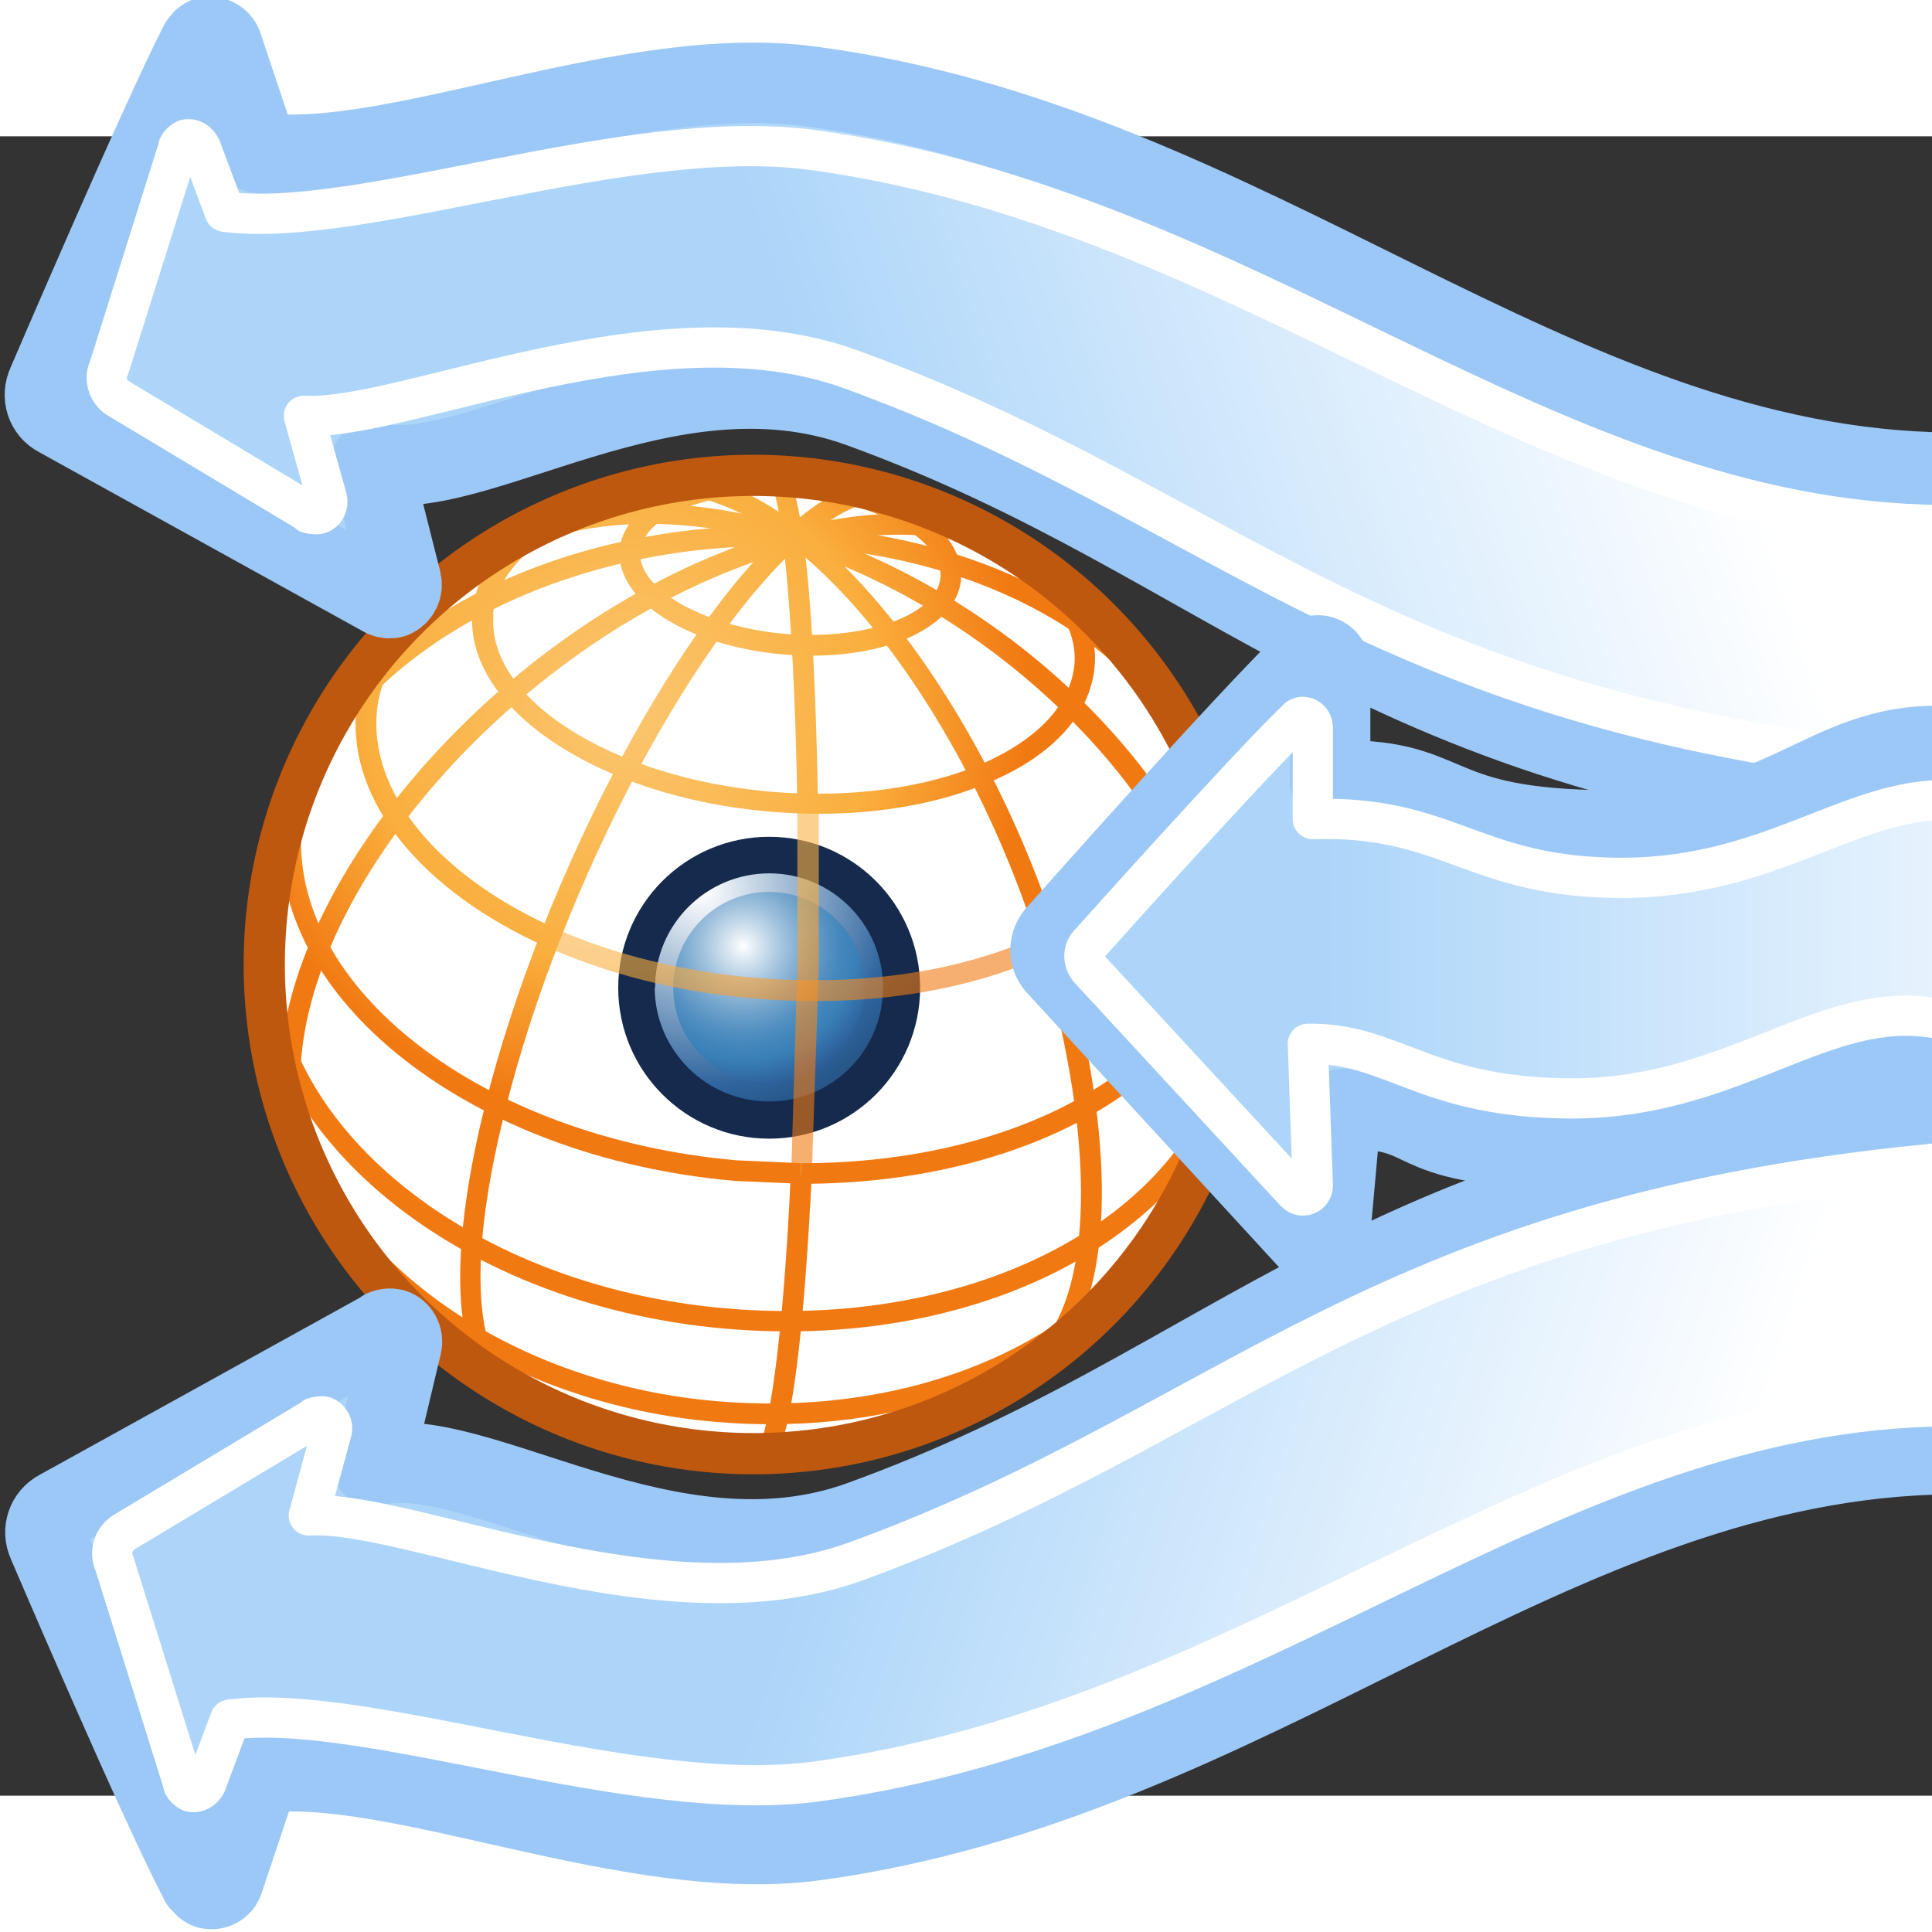 <svg xmlns="http://www.w3.org/2000/svg" width="48" height="48" xmlns:xlink="http://www.w3.org/1999/xlink" viewBox="0 0 46.858 40.246" overflow="visible" enable-background="new 0 0 46.858 40.246" version="1"><rect x="0" y="0" width="46.858" height="40.246" fill="#333333" stroke="none"/><defs><linearGradient id="a" x1="888.744" x2="876.696" y1="648.2" y2="648.2" gradientUnits="userSpaceOnUse" gradientTransform="translate(-855.345 -636.771)"><stop offset="0" stop-color="#fff"/><stop offset="1" stop-color="#acd5f9"/></linearGradient><linearGradient x1="904.173" x2="876.696" y1="648.2" y2="648.2" xlink:href="#a" gradientUnits="userSpaceOnUse" gradientTransform="translate(-855.345 -636.771)"/><linearGradient id="u" x1="904.173" x2="876.696" y1="648.2" y2="648.2" xlink:href="#a" gradientUnits="userSpaceOnUse" gradientTransform="matrix(.73 -.243 .243 .73 -778.39 -255.274)"/><linearGradient id="v" x1="904.173" x2="876.696" y1="648.2" y2="648.2" xlink:href="#a" gradientUnits="userSpaceOnUse" gradientTransform="matrix(.73 .243 .243 -.73 -778.356 295.393)"/><linearGradient id="w" x1="904.173" x2="876.696" y1="648.2" y2="648.2" xlink:href="#a" gradientUnits="userSpaceOnUse" gradientTransform="matrix(.77 0 0 .77 -643.017 -479.147)"/></defs><g transform="translate(-16.221 -7.794)"><circle cx="34.494" cy="27.881" r="11.864" fill="#fff"/><g><radialGradient id="b" cx="48.472" cy="-9.966" r="13.752" gradientUnits="userSpaceOnUse" gradientTransform="matrix(.996 .087 -.087 .996 -17.804 27.412)" fy="-9.966" fx="48.472"><stop offset="0" stop-color="#FBC670"/><stop offset=".449" stop-color="#FAAF3E"/><stop offset=".714" stop-color="#F17912"/></radialGradient><path fill="url(#b)" d="M33.87 17.83c-5.5 2.12-10.35 7.57-10.83 12.13-.1.84-.02 1.6.2 2.3l.46-.14c-.18-.63-.24-1.33-.16-2.1.46-4.4 5.18-9.66 10.5-11.73 2.6-1.02 5.02-1.1 6.63-.26l.24-.44c-1.76-.93-4.26-.85-7.03.23z"/></g><g><radialGradient id="c" cx="48.471" cy="-9.966" r="13.754" gradientUnits="userSpaceOnUse" gradientTransform="matrix(.996 .087 -.087 .996 -17.804 27.412)" fy="-9.966" fx="48.471"><stop offset="0" stop-color="#FBC670"/><stop offset=".449" stop-color="#FAAF3E"/><stop offset=".714" stop-color="#F17912"/></radialGradient><path fill="url(#c)" d="M35.35 17.25c-5.7-.17-10.84 2.57-12.25 6.52l.47.17c1.32-3.7 6.38-6.35 11.77-6.2 4.35.15 8.1 2.08 9.54 4.93l.44-.22c-1.52-3-5.43-5.05-9.97-5.2z"/></g><g><radialGradient id="d" cx="48.473" cy="-9.966" r="13.752" gradientUnits="userSpaceOnUse" gradientTransform="matrix(.996 .087 -.087 .996 -17.804 27.412)" fy="-9.966" fx="48.473"><stop offset="0" stop-color="#FBC670"/><stop offset=".449" stop-color="#FAAF3E"/><stop offset=".714" stop-color="#F17912"/></radialGradient><path fill="url(#d)" d="M27.1 18.3l.32.37c1.88-1.63 5.08-1.93 8.36-.8 5.57 1.95 10.1 7.13 10.1 11.55l-.14 1.38.48.12.17-1.5c-.02-4.7-4.6-9.97-10.46-12-3.44-1.2-6.83-.87-8.85.88z"/></g><g><radialGradient id="e" cx="48.473" cy="-9.966" r="13.752" gradientUnits="userSpaceOnUse" gradientTransform="matrix(.996 .087 -.087 .996 -17.804 27.412)" fy="-9.966" fx="48.473"><stop offset="0" stop-color="#FBC670"/><stop offset=".449" stop-color="#FAAF3E"/><stop offset=".714" stop-color="#F17912"/></radialGradient><path fill="url(#e)" d="M31.9 16.05l.1.5c.46-.12 1-.07 1.6.14 3.32 1.15 7.07 6.88 8.36 12.77.85 3.9.56 6.88-.8 7.94l.3.4c1.54-1.2 1.9-4.27 1-8.44-1.33-6.04-5.23-11.94-8.7-13.14-.7-.24-1.32-.3-1.87-.17z"/></g><g><radialGradient id="f" cx="48.473" cy="-9.967" r="13.752" gradientUnits="userSpaceOnUse" gradientTransform="matrix(.996 .087 -.087 .996 -17.804 27.412)" fy="-9.967" fx="48.473"><stop offset="0" stop-color="#FBC670"/><stop offset=".449" stop-color="#FAAF3E"/><stop offset=".714" stop-color="#F17912"/></radialGradient><path fill="url(#f)" d="M35.4 17.22c-2.9 2.52-6.27 9.07-7.54 14.6-.77 3.38-.6 5.75.44 6.48l.3-.4c-.68-.48-1.1-2.3-.25-5.97 1.24-5.44 4.55-11.87 7.38-14.33.8-.7 1.44-1 1.93-.9l.1-.48c-.65-.15-1.4.17-2.36 1z"/></g><g><radialGradient id="g" cx="48.472" cy="-9.966" r="13.754" gradientUnits="userSpaceOnUse" gradientTransform="matrix(.996 .087 -.087 .996 -17.804 27.412)" fy="-9.966" fx="48.472"><stop offset="0" stop-color="#FBC670"/><stop offset=".449" stop-color="#FAAF3E"/><stop offset=".714" stop-color="#F17912"/></radialGradient><path fill="url(#g)" d="M31.25 17.82c-.1 1.22 1.63 2.33 3.95 2.54 2.32.2 4.22-.6 4.33-1.82.1-1.22-1.63-2.34-3.95-2.54-2.32-.2-4.22.6-4.33 1.82zm.5.04c.08-.9 1.8-1.54 3.78-1.36 1.98.17 3.58 1.1 3.5 2-.08.9-1.82 1.53-3.8 1.36-1.96-.18-3.56-1.1-3.48-2z"/></g><g><radialGradient id="h" cx="48.473" cy="-9.968" r="13.752" gradientUnits="userSpaceOnUse" gradientTransform="matrix(.996 .087 -.087 .996 -17.804 27.412)" fy="-9.968" fx="48.473"><stop offset="0" stop-color="#FBC670"/><stop offset=".449" stop-color="#FAAF3E"/><stop offset=".714" stop-color="#F17912"/></radialGradient><path fill="url(#h)" d="M30.26 16.56c-1.56.65-2.48 1.64-2.58 2.78-.2 2.3 3.02 4.47 7.18 4.83 2 .18 3.9-.08 5.38-.72 1.53-.65 2.43-1.65 2.53-2.8.2-2.24-3.1-4.43-7.18-4.8-1.96-.16-3.85.1-5.34.7zm-2.08 2.82c.08-.94.9-1.78 2.27-2.36 1.4-.58 3.26-.82 5.1-.66 3.75.33 6.9 2.3 6.73 4.25-.1.97-.88 1.8-2.23 2.4-1.4.6-3.23.84-5.14.68-3.88-.34-6.9-2.27-6.72-4.3z"/></g><g><radialGradient id="i" cx="48.472" cy="-9.967" r="13.753" gradientUnits="userSpaceOnUse" gradientTransform="matrix(.996 .087 -.087 .996 -17.804 27.412)" fy="-9.967" fx="48.472"><stop offset="0" stop-color="#FBC670"/><stop offset=".449" stop-color="#FAAF3E"/><stop offset=".714" stop-color="#F17912"/></radialGradient><path fill="url(#i)" d="M23.05 24.45c-.37 4.23 4.57 8.12 11 8.68l1.6.07v-.5l-1.56-.07c-6.17-.54-10.9-4.2-10.55-8.13.04-.46.16-.92.35-1.37l-.46-.2c-.2.5-.34 1-.4 1.52z"/></g><g><radialGradient id="j" cx="48.471" cy="-9.966" r="13.753" gradientUnits="userSpaceOnUse" gradientTransform="matrix(.996 .087 -.087 .996 -17.804 27.412)" fy="-9.966" fx="48.471"><stop offset="0" stop-color="#FBC670"/><stop offset=".449" stop-color="#FAAF3E"/><stop offset=".714" stop-color="#F17912"/></radialGradient><path fill="url(#j)" d="M45.66 24.67c.17.6.24 1.2.2 1.77-.33 3.63-4.62 6.26-10.2 6.26v.5c5.85 0 10.34-2.82 10.68-6.7.06-.66 0-1.32-.2-1.97l-.48.14z"/></g><g><radialGradient id="k" cx="48.473" cy="-9.968" r="13.752" gradientUnits="userSpaceOnUse" gradientTransform="matrix(.996 .087 -.087 .996 -17.804 27.412)" fy="-9.968" fx="48.473"><stop offset="0" stop-color="#FBC670"/><stop offset=".449" stop-color="#FAAF3E"/><stop offset=".714" stop-color="#F17912"/></radialGradient><path fill="url(#k)" d="M46.06 29.05c-.4 4.6-5.78 7.73-12.25 7.17-6.4-.56-11.28-4.68-10.9-9.2l-.5-.03c-.4 4.77 4.7 9.13 11.37 9.72 6.75.6 12.36-2.76 12.8-7.62l-.5-.05z"/></g><g><radialGradient id="l" cx="48.473" cy="-9.967" r="13.752" gradientUnits="userSpaceOnUse" gradientTransform="matrix(.996 .087 -.087 .996 -17.804 27.412)" fy="-9.967" fx="48.473"><stop offset="0" stop-color="#FBC670"/><stop offset=".449" stop-color="#FAAF3E"/><stop offset=".714" stop-color="#F17912"/></radialGradient><path fill="url(#l)" d="M23.2 32.27c1.4 3.6 5.54 6.28 10.34 6.7 4.52.4 8.7-1.18 10.86-4.1l-.4-.3c-2.07 2.78-6.06 4.28-10.42 3.9-4.6-.4-8.6-2.97-9.9-6.38l-.48.17z"/></g><g><circle cx="34.876" cy="28.444" r="2.761" fill="none" stroke="#152a4c" stroke-width="1.8"/><radialGradient id="m" cx="82.23" cy="132.158" r="3.879" gradientUnits="userSpaceOnUse" gradientTransform="matrix(0 -1 1 0 -97.915 109.665)" fy="132.158" fx="82.23"><stop offset="0" stop-color="#fff"/><stop offset=".09" stop-color="#DBE8F2"/><stop offset=".248" stop-color="#A2C3DE"/><stop offset=".395" stop-color="#75A6CD"/><stop offset=".525" stop-color="#5591C2"/><stop offset=".634" stop-color="#4185BB"/><stop offset=".708" stop-color="#3A80B8"/><stop offset="1" stop-color="#244A87"/></radialGradient><circle cx="34.876" cy="28.444" r="2.761" fill="url(#m)"/><g><radialGradient id="n" cx="-36.515" cy="131.187" r="6.838" gradientUnits="userSpaceOnUse" gradientTransform="matrix(0 1 1 0 -97.915 62.653)" fy="131.187" fx="-36.515"><stop offset="0" stop-color="#fff"/><stop offset=".685" stop-color="#2E659E"/><stop offset="1" stop-color="#1D3E63"/></radialGradient><path fill="url(#n)" d="M32.1 28.44c0 .74.3 1.43.82 1.95s1.22.8 1.96.8c.73 0 1.43-.28 1.95-.8.52-.53.8-1.22.8-1.96 0-1.52-1.23-2.76-2.75-2.76-1.53 0-2.77 1.24-2.77 2.76zm5.1 0c0 .62-.24 1.2-.68 1.64-.44.44-1.03.68-1.65.68-.62 0-1.2-.24-1.64-.68-.44-.43-.68-1.02-.68-1.64 0-1.28 1.05-2.32 2.32-2.32 1.28 0 2.33 1.04 2.33 2.32z"/></g></g><g><radialGradient id="o" cx="48.469" cy="-9.967" r="13.753" gradientUnits="userSpaceOnUse" gradientTransform="matrix(.996 .087 -.087 .996 -17.804 27.412)" fy="-9.967" fx="48.469"><stop offset="0" stop-color="#FBC670"/><stop offset=".449" stop-color="#FAAF3E"/><stop offset=".714" stop-color="#F17912"/></radialGradient><path fill="url(#o)" d="M35.4 32.97c-.2 4.4-.58 6.34-.77 6.55l.1.46c.27 0 .83 0 1.18-7h-.5z"/></g><g opacity=".8"><radialGradient id="p" cx="48.471" cy="-9.967" r="13.754" gradientUnits="userSpaceOnUse" gradientTransform="matrix(.996 .087 -.087 .996 -17.804 27.412)" fy="-9.967" fx="48.471"><stop offset="0" stop-color="#FBC670"/><stop offset=".449" stop-color="#FAAF3E"/><stop offset=".714" stop-color="#F17912"/></radialGradient><path fill="url(#p)" d="M35.56 23.98v3.9l-.15 5.1h.5l.17-5.08v-3.93h-.5z" opacity=".75"/></g><g><radialGradient id="q" cx="48.471" cy="-9.966" r="13.755" gradientUnits="userSpaceOnUse" gradientTransform="matrix(.996 .087 -.087 .996 -17.804 27.412)" fy="-9.966" fx="48.471"><stop offset="0" stop-color="#FBC670"/><stop offset=".449" stop-color="#FAAF3E"/><stop offset=".714" stop-color="#F17912"/></radialGradient><path fill="url(#q)" d="M35.02 15.78l-.1.46c.2.24.55 2.56.64 7.74h.5c-.14-8.2-.8-8.2-1.04-8.2z"/></g><g><radialGradient id="r" cx="48.472" cy="-9.967" r="13.752" gradientUnits="userSpaceOnUse" gradientTransform="matrix(.996 .087 -.087 .996 -17.804 27.412)" fy="-9.967" fx="48.472"><stop offset="0" stop-color="#FBC670"/><stop offset=".449" stop-color="#FAAF3E"/><stop offset=".714" stop-color="#F17912"/></radialGradient><path fill="url(#r)" d="M24.86 21.73c-.2 2.17 1.57 4.36 4.6 5.72l.2-.46c-2.82-1.27-4.47-3.27-4.3-5.23.07-.86.63-1.86 1.46-2.6l-.34-.37c-.93.84-1.53 1.94-1.62 2.93z"/></g><g opacity=".6"><radialGradient id="s" cx="48.472" cy="-9.965" r="13.753" gradientUnits="userSpaceOnUse" gradientTransform="matrix(.996 .087 -.087 .996 -17.804 27.412)" fy="-9.965" fx="48.472"><stop offset="0" stop-color="#FBC670"/><stop offset=".449" stop-color="#FAAF3E"/><stop offset=".714" stop-color="#F17912"/></radialGradient><path fill="url(#s)" d="M34.5 28.2c-1.72-.15-3.4-.56-4.83-1.2l-.2.45c1.48.66 3.2 1.1 5 1.25 2.7.24 5.28-.16 7.3-1.13l-.23-.45c-1.92.93-4.42 1.3-7.03 1.08z"/></g><g><radialGradient id="t" cx="48.466" cy="-9.967" r="13.758" gradientUnits="userSpaceOnUse" gradientTransform="matrix(.996 .087 -.087 .996 -17.804 27.412)" fy="-9.967" fx="48.466"><stop offset="0" stop-color="#FBC670"/><stop offset=".449" stop-color="#FAAF3E"/><stop offset=".714" stop-color="#F17912"/></radialGradient><path fill="url(#t)" d="M43.62 20.7c.74.9 1.1 1.85 1 2.76-.12 1.46-1.2 2.76-3.08 3.66l.22.45c2.03-.98 3.23-2.43 3.37-4.07.1-1.04-.3-2.1-1.13-3.12l-.38.32z"/></g><circle cx="34.494" cy="27.881" r="11.864" fill="none" stroke="#bf580f"/></g><path fill="url(#u)" stroke="#9cc8f7" stroke-width="1.952" d="M47.3 8.16C37.65 8.08 30.37.23 19.72-1.2 15.27-1.83 9.57.84 6.26.4l-.87-2.6c-.06-.16-.22-.24-.38-.2-.08.03-.13.1-.17.16C3.85-.3 1.15 6 1.15 6c-.14.3-.03.65.26.8l7.9 4.37c.06.03.15.04.22.02.16-.07.24-.23.2-.4L9 7.9c2.43.66 7.18-3.03 11.86-1.33 9.22 3.35 12.35 8.6 26.3 9.83" stroke-linejoin="round"/><path fill="url(#v)" stroke="#9cc8f7" stroke-width="1.952" d="M47.33 31.96c-9.64.08-16.92 7.93-27.57 9.37-4.46.6-10.16-2.06-13.47-1.63l-.87 2.6c-.05.16-.22.24-.37.2-.08-.03-.14-.1-.17-.16h-.02c-1-1.9-3.7-8.22-3.7-8.22-.14-.3-.02-.65.27-.8l7.9-4.37h-.02c.07-.03.15-.04.23-.02.15.05.24.22.2.38l-.7 2.94c2.43-.67 7.18 3.03 11.85 1.33 9.24-3.35 12.36-8.6 26.32-9.83" stroke-linejoin="round"/><path fill="none" stroke="#fff" stroke-width=".976" d="M47.12 9.43C37.48 9.35 30.34 1.78 19.7.33c-4.47-.6-10.94 1.93-14.25 1.5L4.87.28C4.8.13 4.65.04 4.5.08c-.08.04-.14.1-.17.16v.02L2.65 5.6c-.14.28-.03.63.26.78l4.6 2.76H7.5c-.07 0 .16.04.23.02.16-.05.24-.22.2-.38l-.56-2c2.44.13 8.58-2.83 13.26-1.13C29.86 9 33.33 14.1 47.3 15.33" color="#000" stroke-linejoin="round" overflow="visible"/><path fill="none" stroke="#fff" stroke-width=".976" d="M47.24 30.8c-9.64.08-16.77 7.65-27.43 9.1-4.44.6-10.92-1.93-14.23-1.5L5 39.95c-.07.15-.23.24-.38.2-.08-.04-.14-.1-.17-.16v-.02l-1.67-5.34c-.14-.3-.02-.64.27-.8l4.58-2.75c-.08 0 .15-.05.23-.03.15.06.23.22.18.38l-.55 2.02c2.43-.15 8.58 2.8 13.25 1.12 9.23-3.36 12.7-8.48 26.67-9.7" color="#000" stroke-linejoin="round" overflow="visible"/><path fill="url(#w)" stroke="#9cc8f7" stroke-width="1.952" d="M54 24.8c-3.2 0-4.5-2.2-7.6-2.3-3.07-.1-3.84 2.2-8.57 2.05-4.07-.1-2.84-1-5.3-.96l-.27 3c0 .16-.13.3-.3.3-.08 0-.15-.04-.2-.1l-6.1-6.64c-.24-.23-.24-.6 0-.83 0 0 4.55-5.14 6.1-6.63.05-.06.12-.1.2-.1.17 0 .3.14.3.3v2.74c2.97-.1 2.3 1.1 6.36 1.2 4.73.16 5.5-2.15 8.57-2.04 3.07.1 4.4 2.3 7.58 2.3" stroke-linejoin="round"/><path fill="none" stroke="#fff" stroke-width=".976" d="M53.76 23.43c-2.6 0-4.9-2-7.4-2.1-2.52-.08-4.7 2.12-8.54 2-3.32-.08-4.08-1.35-6.1-1.32l.12 3.44c0 .13-.1.24-.24.24-.07 0-.13-.03-.18-.08l-4.97-5.38c-.2-.2-.2-.5 0-.68 0 0 3.72-4.16 4.97-5.37.05-.06.1-.1.18-.1.13 0 .24.12.24.25v2.23c3.2-.1 3.85 1.33 7.17 1.42 3.87.12 5.82-1.97 8.33-1.88 2.5.07 4.47 2.2 7.07 2.2" stroke-linejoin="round"/></svg>